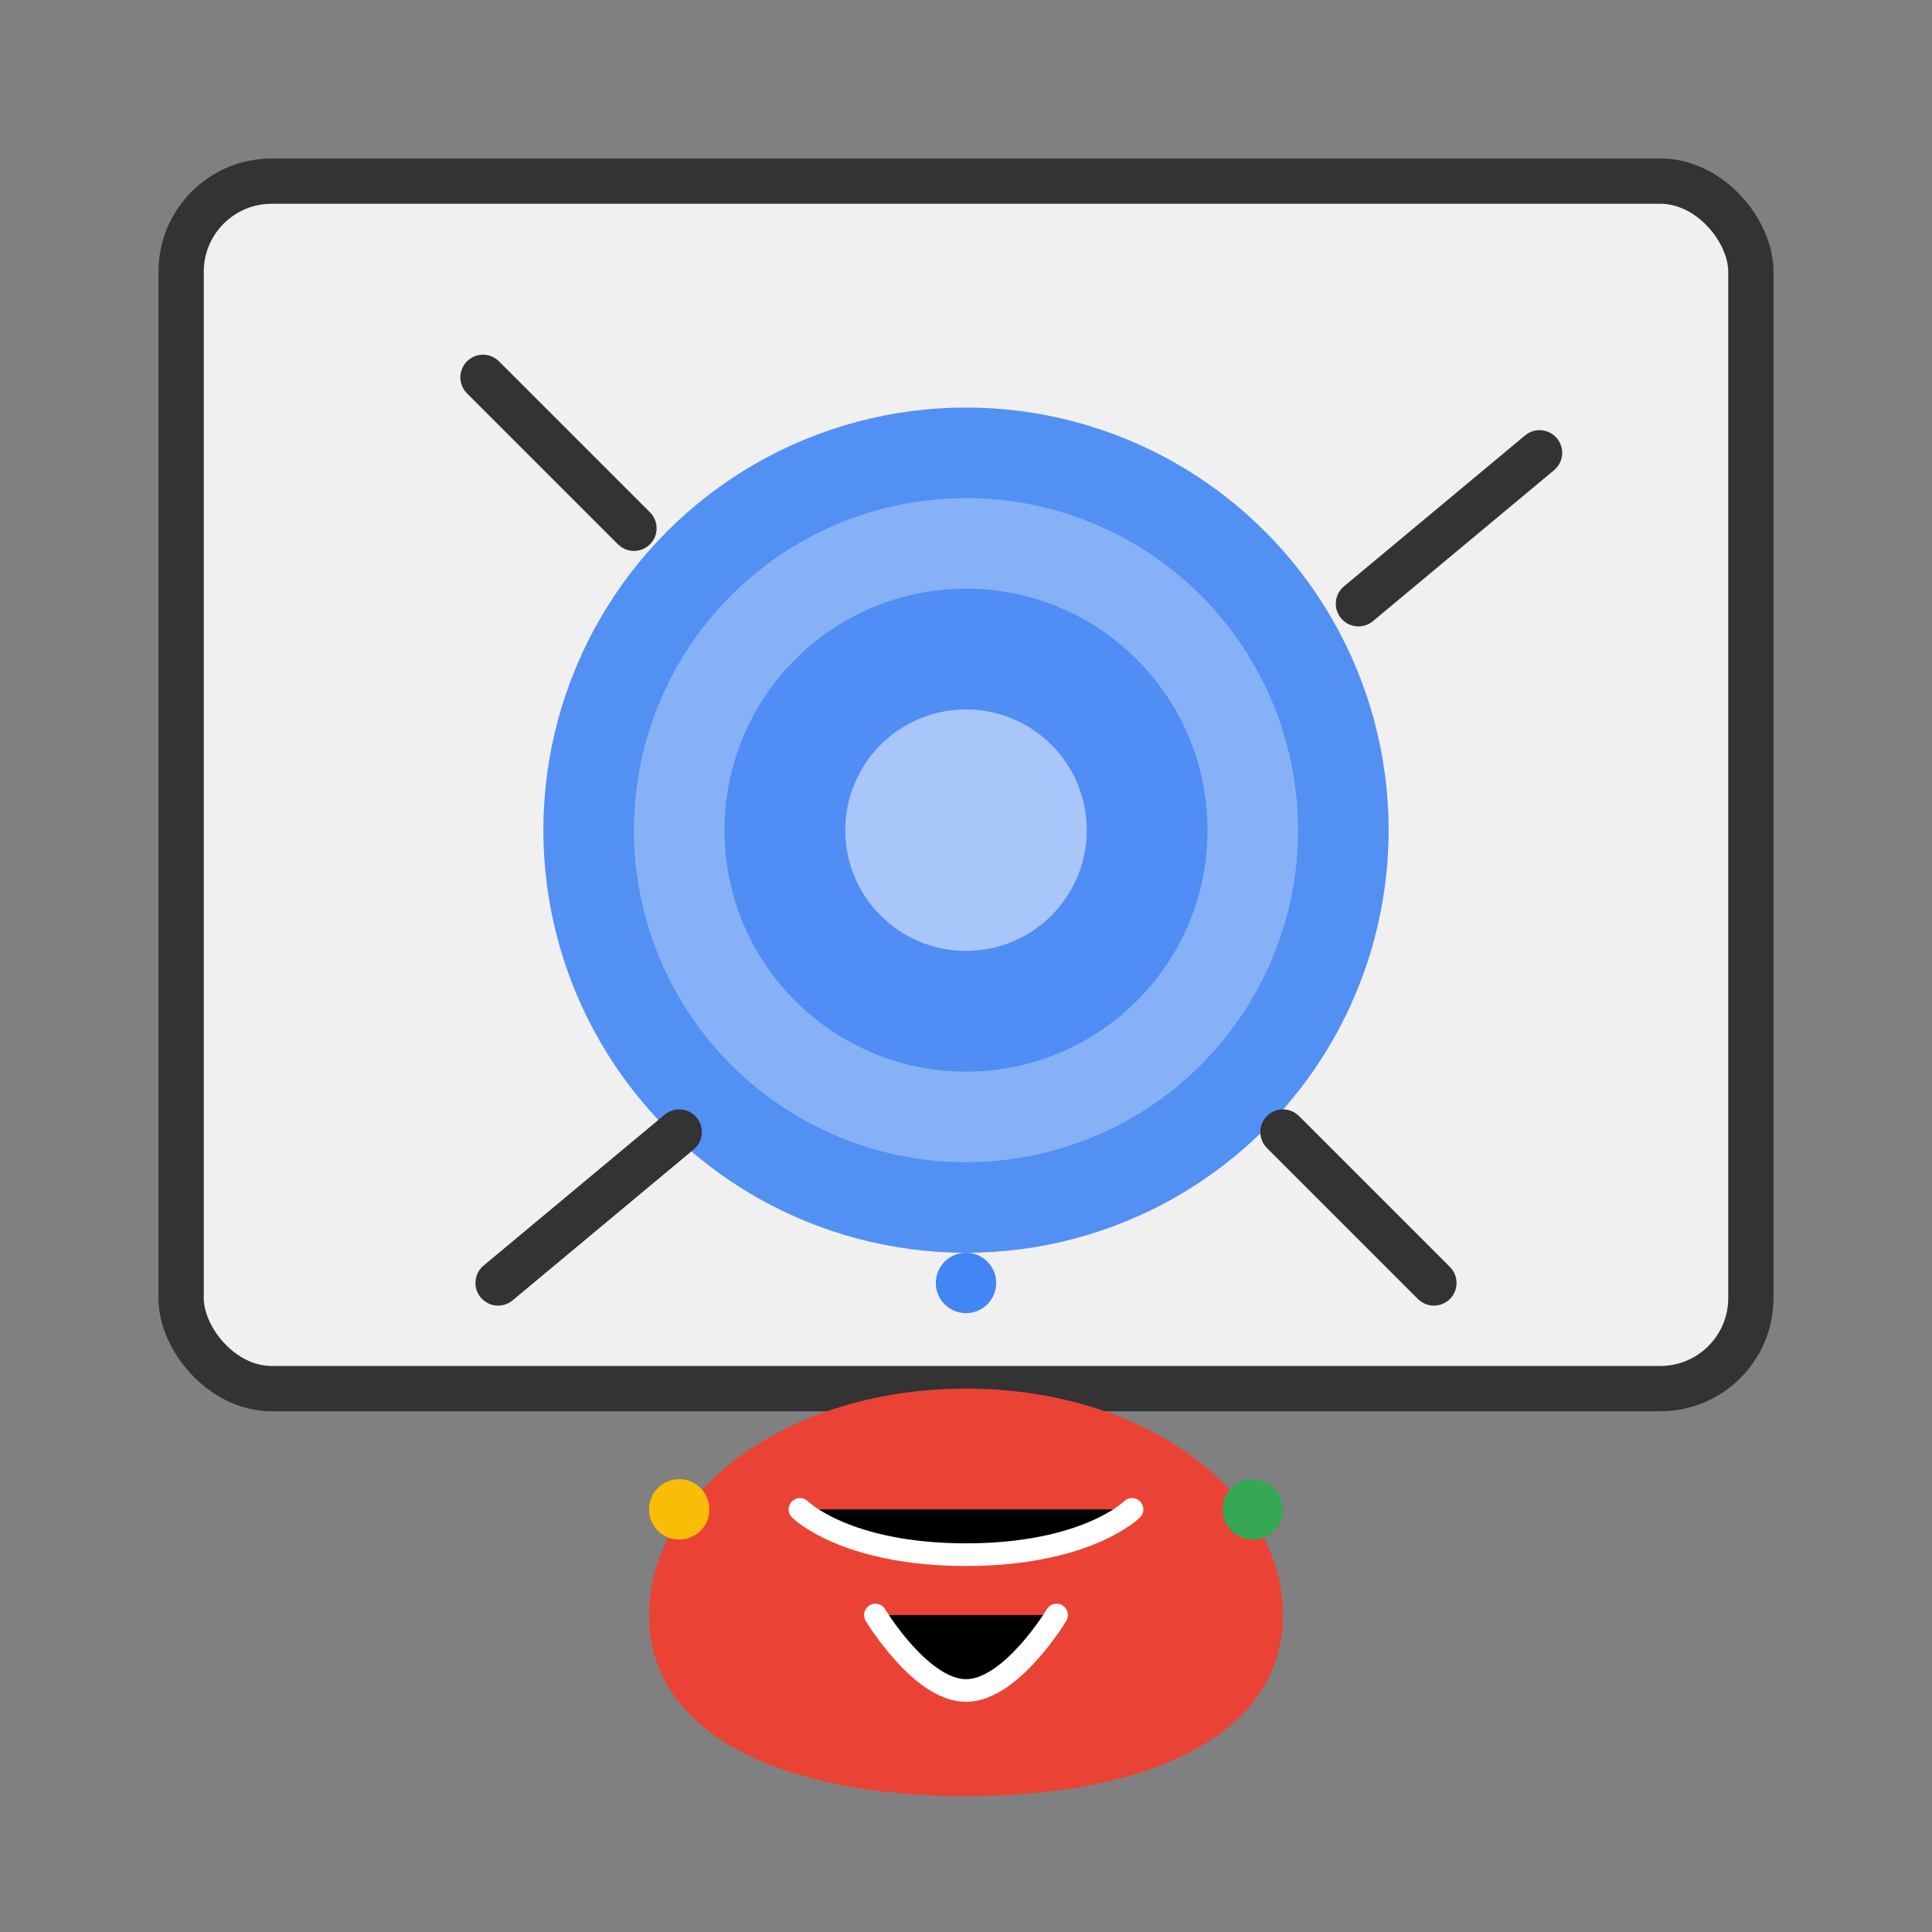 <?xml version="1.0" encoding="UTF-8"?>
<svg width="128" height="128" viewBox="0 0 128 128" xmlns="http://www.w3.org/2000/svg">
  <rect x="0" y="0" width="128" height="128" fill="#808080" stroke="none"/>
  <!-- Background rectangle representing a browser window -->
  <rect x="12" y="12" width="104" height="80" rx="6" fill="#f0f0f0" stroke="#333" stroke-width="3"/>
  
  <!-- Camera lens/shutter representing screenshot functionality -->
  <circle cx="64" cy="55" r="28" fill="#4285F4" opacity="0.9"/>
  <circle cx="64" cy="55" r="22" fill="#ffffff" opacity="0.3"/>
  <circle cx="64" cy="55" r="16" fill="#4285F4" opacity="0.8"/>
  <circle cx="64" cy="55" r="8" fill="#ffffff" opacity="0.5"/>
  
  <!-- Flash effect to represent capturing a screenshot -->
  <path d="M90 40L102 30M45 75L33 85M85 75L95 85M42 35L32 25" stroke="#333" stroke-width="3" stroke-linecap="round"/>
  
  <!-- Brain symbol representing AI analysis (Gemini) -->
  <path d="M64 92C76 92 85 99 85 107C85 115 76 119 64 119C52 119 43 115 43 107C43 99 52 92 64 92Z" fill="#EA4335"/>
  <path d="M58 107C58 107 61 112 64 112C67 112 70 107 70 107M53 100C53 100 56 103 64 103C72 103 75 100 75 100" stroke="#ffffff" stroke-width="1.5" stroke-linecap="round"/>
  
  <!-- Small sparkles around brain to indicate AI processing -->
  <circle cx="45" cy="100" r="2" fill="#FBBC05"/>
  <circle cx="83" cy="100" r="2" fill="#34A853"/>
  <circle cx="64" cy="85" r="2" fill="#4285F4"/>
</svg>
